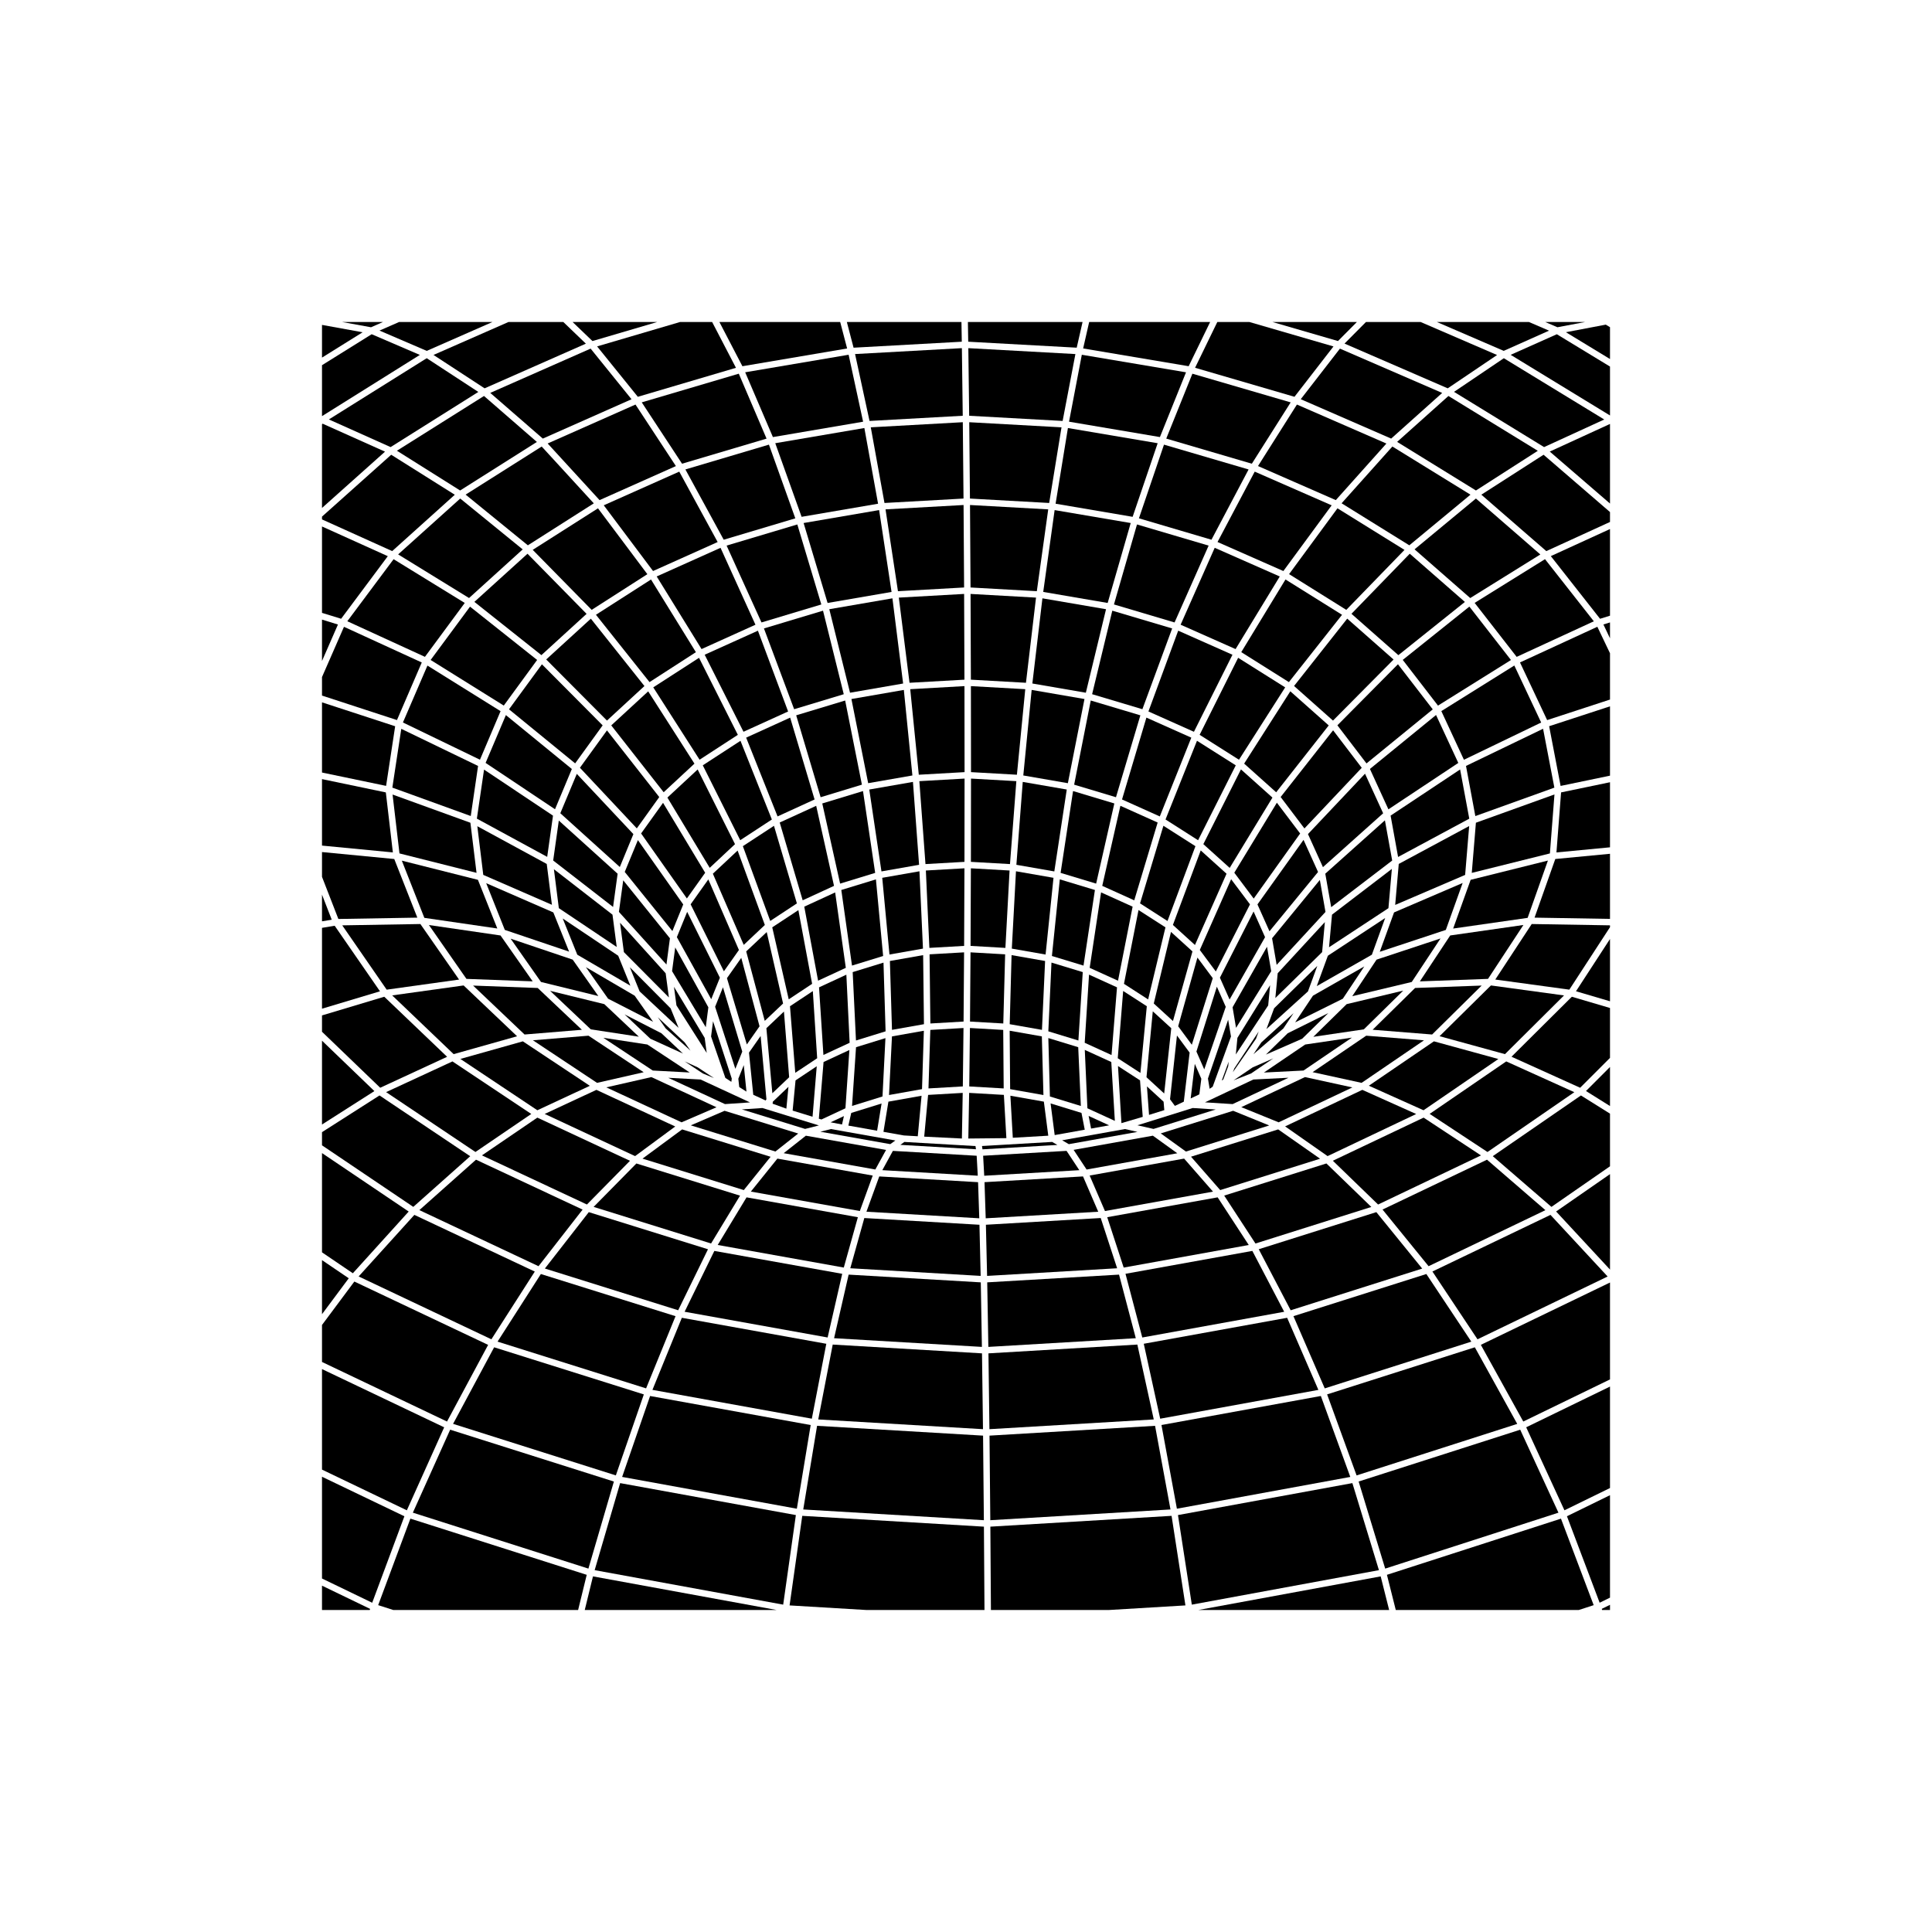 <svg id="Abstract_Shape" data-name="Abstract Shape" xmlns="http://www.w3.org/2000/svg" viewBox="0 0 1500 1500"><polygon points="1142.33 1041.65 1107.41 989.14 1004.23 1021.86 1028.53 1077.94 1142.33 1041.65"/><polygon points="977.28 969.9 1002.08 1017.29 1104.19 984.92 1068.58 941.09 977.28 969.9"/><polygon points="748.79 674.15 718.84 675.86 721.57 735.94 748.54 734.39 748.79 674.15"/><polygon points="718.54 670.87 748.81 669.14 748.89 604.49 713.78 606.49 718.54 670.87"/><polygon points="862.8 824.54 842.23 815.14 844.26 860.47 865.57 870.25 862.8 824.54"/><polygon points="890.48 843.48 892.11 865.6 903.96 861.9 903.41 855.36 890.48 843.48"/><polygon points="845.53 756.7 842.16 809.61 863 819.13 867.24 766.57 845.53 756.7"/><polygon points="953.53 791.7 937.84 837.38 939.16 845.33 941.53 843.72 955.73 804.73 953.53 791.7"/><polygon points="953.58 827.87 953.92 824.29 948.59 838.93 949.71 838.17 953.58 827.87"/><polygon points="816.36 747.35 813.92 800.72 837.26 807.85 840.65 754.74 816.36 747.35"/><polygon points="813.92 805.95 815.15 851.31 839.17 858.68 837.13 813.04 813.92 805.95"/><polygon points="895.02 785.18 890.13 836.37 903.87 848.99 909.37 798.3 895.02 785.18"/><polygon points="344.86 1108.16 250 1062.96 250 1141 315.88 1172.6 344.86 1108.16"/><polygon points="378.98 1044.16 275.12 994.99 250 1028.71 250 1057.43 347.06 1103.68 378.98 1044.16"/><polygon points="250 1146.54 250 1225.55 288.97 1244.37 313.97 1177.23 250 1146.54"/><polygon points="250 1250 287.09 1250 287.35 1249.14 250 1231.1 250 1250"/><polygon points="250 978.35 250 1020.34 270.77 992.45 250 978.35"/><polygon points="748.51 739.4 721.71 740.94 722.34 794.63 748.11 793.13 748.51 739.4"/><polygon points="317.31 940.64 250 895.25 250 972.31 273.95 988.56 317.31 940.64"/><polygon points="318.62 1179.06 293.61 1246.23 305.36 1250 448.85 1250 455.53 1222.69 318.62 1179.06"/><polygon points="720.87 845.05 747.53 843.5 748.06 798.15 722.3 799.63 720.87 845.05"/><polygon points="746.81 883.95 747.45 848.52 720.58 850.08 717.55 882.48 746.81 883.95"/><polygon points="1048.37 1146.69 1025.5 1083.84 901.76 1106.38 913.74 1171.36 1048.37 1146.69"/><polygon points="454 1250 603.01 1250 460.38 1223.9 454 1250"/><polygon points="622.87 1176.9 613.03 1246.44 672.63 1250 764.35 1250 763.91 1185.29 622.87 1176.9"/><polygon points="1028.62 715.92 992 755.62 990.18 774.88 1026.49 739.24 1028.62 715.92"/><polygon points="1022.74 749.93 989.2 782.85 983.27 798.96 1015.5 769.73 1022.74 749.93"/><polygon points="1024.73 683.18 987.64 728.46 991.19 749.12 1029.1 708.02 1024.73 683.18"/><polygon points="973.18 818.48 996.38 798.51 1004.31 786.63 979.31 809.31 973.18 818.48"/><polygon points="988.61 821.71 972.56 828.72 958.1 838.53 957.71 838.79 971.32 833.44 988.61 821.71"/><polygon points="976.29 702.18 985.62 723.04 1023.33 677 1012.06 652.07 976.29 702.18"/><polygon points="1049.63 805.61 1013.36 810.96 981.29 832.72 1012.05 831.16 1049.63 805.61"/><polygon points="999.74 802.24 982.85 818.77 1011.01 806.47 1031.29 786.58 999.74 802.24"/><polygon points="1035.01 567 994.29 618.8 1012.76 643.21 1057.25 596.12 1035.01 567"/><polygon points="365.07 897.7 294.65 850.5 250 879 250 889.22 320.88 937.02 365.07 897.7"/><polygon points="891.64 552.37 926.97 568.15 956.88 508.35 914.75 489.65 891.64 552.37"/><polygon points="961.29 510.71 931.39 570.51 961.94 589.86 997.81 533.68 961.29 510.71"/><polygon points="965.95 592.86 990.82 615.13 1031.62 563.22 1001.8 536.72 965.95 592.86"/><polygon points="885.38 555.38 846.86 543.87 833.97 609.21 866.44 618.97 885.38 555.38"/><polygon points="934.27 655.38 954.73 673.84 987.92 619.25 963.47 597.35 934.27 655.38"/><polygon points="924.93 572.71 890.07 557.15 871.14 620.7 900.47 633.88 924.93 572.71"/><polygon points="1009.44 647.12 991.36 623.22 958.31 677.57 973.37 697.66 1009.44 647.12"/><polygon points="973.28 707.69 947.13 759.07 954.64 776.03 982.19 727.62 973.28 707.69"/><polygon points="977.25 800.84 958.28 829.57 957.22 832.45 975.16 806.51 977.25 800.84"/><polygon points="959.45 594.21 929.34 575.13 904.91 636.24 930.19 652.36 959.45 594.21"/><polygon points="794.49 602.07 829.09 608.07 841.99 542.72 800.98 535.65 794.49 602.07"/><polygon points="906.45 715.07 928.13 656.98 903.27 641.12 885.13 701.38 906.45 715.07"/><polygon points="986.96 754.04 983.7 735.06 956.97 782.04 959.66 798.02 986.96 754.04"/><polygon points="970.49 702.14 955.85 682.63 931.52 737.55 943.96 754.26 970.49 702.14"/><polygon points="925.82 738.68 909.15 723.53 895.79 779.11 910.68 792.73 925.82 738.68"/><polygon points="952.28 678.36 932.24 660.27 910.64 718.13 927.76 733.69 952.28 678.36"/><polygon points="861.13 873.71 845.21 866.41 847.11 876.22 861.13 873.71"/><polygon points="1211.65 610.19 1250 602.22 1250 548.39 1202.75 563.83 1211.65 610.19"/><polygon points="1180.12 514.31 1201.2 559.08 1250 543.13 1250 507.18 1240.18 486.62 1180.12 514.31"/><polygon points="1208.42 661.82 1250 657.85 1250 607.33 1212.02 615.22 1208.42 661.82"/><polygon points="1191.42 712.45 1250 713.43 1250 662.88 1207.52 666.93 1191.42 712.45"/><polygon points="1250 495.57 1250 483.25 1244.88 484.84 1250 495.57"/><polygon points="1160.94 760.51 1218.43 768.36 1250 719.86 1250 718.43 1189.23 717.41 1160.94 760.51"/><polygon points="1242.28 480.42 1250 478.02 1250 410.75 1204.05 431.77 1242.28 480.42"/><polygon points="1246.73 252.05 1215.76 257.93 1250 278.75 1250 254.03 1246.73 252.05"/><polygon points="1250 777.39 1250 729.03 1223.59 769.61 1250 777.39"/><polygon points="1230.72 250 1199.7 250 1209.19 254.08 1230.72 250"/><polygon points="1172.87 275.49 1250 322.57 1250 284.6 1208.72 259.5 1172.87 275.49"/><polygon points="1150.11 384.07 1200.55 427.88 1250 405.25 1250 397.56 1198.43 353.06 1150.11 384.07"/><polygon points="1250 390.95 1250 329.15 1203.23 350.6 1250 390.95"/><polygon points="768.91 1185.29 769.35 1250 860.94 1250 920.36 1246.44 909.61 1176.9 768.91 1185.29"/><polygon points="250 807.99 250 873.07 290.67 847.12 250 807.99"/><polygon points="930.36 1250 1078.53 1250 1071.96 1223.9 930.36 1250"/><polygon points="1243.86 1250 1250 1250 1250 1245.97 1243.6 1249.12 1243.86 1250"/><polygon points="1241.96 1244.35 1250 1240.4 1250 1160.86 1216.57 1177.2 1241.96 1244.35"/><polygon points="1202.67 256.72 1187.06 250 1115.58 250 1167.49 272.41 1202.67 256.72"/><polygon points="847.92 538.97 886.95 550.63 910.06 487.93 863.59 474.13 847.92 538.97"/><polygon points="1182.67 1103.67 1250 1070.97 1250 995.74 1149.72 1044.13 1182.67 1103.67"/><polygon points="1158.98 897.64 1204.53 937.02 1250 905.51 1250 864.63 1227.43 850.51 1158.98 897.64"/><polygon points="1214.63 1172.59 1250 1155.29 1250 1076.53 1184.93 1108.14 1214.63 1172.59"/><polygon points="1250 858.73 1250 828.4 1231.35 847.06 1250 858.73"/><polygon points="1250 985.7 1250 911.59 1208.16 940.59 1250 985.7"/><polygon points="1173.52 820.44 1226.82 844.53 1250 821.33 1250 782.6 1220.38 773.87 1173.52 820.44"/><polygon points="1076.81 1222.68 1083.68 1250 1225.77 1250 1237.33 1246.24 1211.93 1179.07 1076.81 1222.68"/><polygon points="250 481.06 250 513.19 262.38 484.88 250 481.06"/><polygon points="327.46 514.35 267.07 486.65 250 525.67 250 540.04 308.2 559.06 327.46 514.35"/><polygon points="288.57 259.49 250 283.54 250 323.09 325.96 275.56 288.57 259.49"/><polygon points="306.8 563.86 250 545.3 250 599.79 299.76 610.16 306.8 563.86"/><polygon points="250.49 328.95 250 329.39 250 394.38 298.93 350.66 250.49 328.95"/><polygon points="353.11 384.12 303.73 353.07 250 401.09 250 403.27 304.49 427.87 353.11 384.12"/><polygon points="301.09 431.82 250 408.75 250 475.83 264.85 480.4 301.09 431.82"/><polygon points="347.14 820.49 298.35 773.87 250 788.36 250 801.05 295.19 844.53 347.14 820.49"/><polygon points="1124.02 301.5 1162.32 275.63 1102.97 250 1060.53 250 1043.88 266.76 1124.02 301.5"/><polygon points="324.02 712.45 306.1 666.93 250 661.53 250 680.77 262.71 713.49 324.02 712.45"/><polygon points="299.56 615.23 250 604.9 250 656.51 305.02 661.81 299.56 615.23"/><polygon points="250 694.58 250 715.31 257.56 714.06 250 694.58"/><polygon points="259.85 718.75 250 720.38 250 783.14 295.02 769.65 259.85 718.75"/><polygon points="835.96 269.94 840.5 250 751.47 250 751.73 265.3 835.96 269.94"/><polygon points="746.73 265.3 746.47 250 657.49 250 662.71 269.95 746.73 265.3"/><polygon points="657.7 270.55 652.32 250 558.54 250 576.4 284.34 657.7 270.55"/><polygon points="939.56 250 845.63 250 840.95 270.53 922.87 284.33 939.56 250"/><polygon points="250 252.25 250 277.64 281.54 257.98 250 252.25"/><polygon points="1005.03 308.07 1035.31 268.97 970.01 250 945.12 250 927.85 285.54 1005.03 308.07"/><polygon points="1053.48 250 987.93 250 1038.8 264.78 1053.48 250"/><polygon points="331.32 272.42 382.35 250 309.85 250 294.64 256.66 331.32 272.42"/><polygon points="297.38 250 265.58 250 288.06 254.09 297.38 250"/><polygon points="510.28 250 444.57 250 459.98 264.79 510.28 250"/><polygon points="376.25 301.5 454.87 266.82 437.36 250 394.78 250 336.57 275.58 376.25 301.5"/><polygon points="495.21 308.07 571.4 285.57 552.9 250 528.01 250 463.59 268.94 495.21 308.07"/><polygon points="984.62 780.6 986.1 764.91 960.73 805.79 959.49 818.67 984.62 780.6"/><polygon points="334.34 512.4 391.13 547.8 417.02 512.39 364.93 471 334.34 512.4"/><polygon points="413.6 426.9 459.38 473.49 502.61 445.79 464.27 394.66 413.6 426.9"/><polygon points="441.86 738.85 429.61 708.41 377.48 685.7 391.94 721.98 441.86 738.85"/><polygon points="420.35 508.64 455.42 476.6 409.55 429.92 368.31 467.3 420.35 508.64"/><polygon points="430.91 628.3 443.98 597.05 392.77 555.2 377.02 592.31 430.91 628.3"/><polygon points="428.51 702.48 424.49 670.77 370.59 641.47 375.21 679.26 428.51 702.48"/><polygon points="370.24 635.59 424.84 665.27 429.35 633.27 375.81 597.51 370.24 635.59"/><polygon points="674.9 612.99 684.36 676.56 713.57 671.43 708.81 607.07 674.9 612.99"/><polygon points="623.92 406.07 642.54 468.14 692.2 459.58 682.55 396.02 623.92 406.07"/><polygon points="643.86 472.99 659.96 537.83 701.18 530.68 692.88 464.54 643.86 472.99"/><polygon points="661.04 542.72 674.05 608.06 708.38 602.07 701.74 535.66 661.04 542.72"/><polygon points="532.14 364.47 561.89 419.04 617.48 402.44 597 345.21 532.14 364.47"/><polygon points="468.76 392.31 507.03 443.34 557.18 420.84 527.38 366.17 468.76 392.31"/><polygon points="601.91 344.11 622.36 401.26 681.73 391.09 671.09 332.31 601.91 344.11"/><polygon points="361.51 384.02 409.83 423.38 461.02 390.8 420.57 346.68 361.51 384.02"/><polygon points="839.66 864.06 815.68 856.7 818.86 881.27 842.19 877.1 839.66 864.06"/><polygon points="362.14 760 413.58 761.92 388.61 726.3 333.02 718.19 362.14 760"/><polygon points="801.52 530.67 843.05 537.83 858.72 473 809.33 464.54 801.52 530.67"/><polygon points="816.9 886.59 762.42 889.76 762.8 892.33 820.94 888.94 816.9 886.59"/><polygon points="941.77 925.18 919.35 899.53 846 912.68 857.89 940.25 941.77 925.18"/><polygon points="914.05 895.4 895.09 881.74 833.55 892.75 843.63 908.02 914.05 895.4"/><polygon points="883.13 878.8 873.43 876.59 824.65 885.31 829.83 888.33 883.13 878.8"/><polygon points="417.18 862 457.95 843.02 405.94 808.49 357.42 822.15 417.18 862"/><polygon points="455.69 935.18 489.11 901.25 417.19 867.72 374.18 897.02 455.69 935.18"/><polygon points="641.54 1043.31 529.38 1023.13 506.55 1079.09 630.3 1101.47 641.54 1043.31"/><polygon points="451.77 799.52 417.48 767.07 367.31 765.2 407.27 803.19 451.77 799.52"/><polygon points="526.53 1017.28 549.68 969.93 457.14 941.1 423.04 984.88 526.53 1017.28"/><polygon points="386.3 1041.63 501.62 1077.93 524.49 1021.88 419.93 989.15 386.3 1041.63"/><polygon points="638.41 623.8 652.26 686.03 679.48 677.71 670.03 614.18 638.41 623.8"/><polygon points="462.69 477.3 504.29 529.58 540.29 506.35 505.44 449.92 462.69 477.3"/><polygon points="564.13 423.59 591.22 483.26 637.67 469.31 619.04 407.19 564.13 423.59"/><polygon points="509.85 447.56 544.68 503.94 586.53 485.04 559.42 425.32 509.85 447.56"/><polygon points="424.07 512.01 471.25 559.45 500.34 532.64 458.73 480.34 424.07 512.01"/><polygon points="395.19 550.71 446.54 592.68 467.9 563.17 420.75 515.76 395.19 550.71"/><polygon points="478.82 735.23 475.54 710.15 430.05 674.86 433.88 705.09 478.82 735.23"/><polygon points="481.22 673.15 491.76 647.61 447.83 600.82 435.03 631.4 481.22 673.15"/><polygon points="429.49 668.1 475.99 704.17 479.52 678.36 433.86 637.08 429.49 668.1"/><polygon points="662.02 754.74 664.58 807.83 687.57 800.72 685.94 747.38 662.02 754.74"/><polygon points="653.19 690.98 661.49 749.67 685.66 742.24 680.06 682.75 653.19 690.98"/><polygon points="687.45 805.99 664.62 813.05 661.53 858.64 685.17 851.3 687.45 805.99"/><polygon points="593.12 487.91 616.57 550.63 655.09 538.99 638.99 474.13 593.12 487.91"/><polygon points="969.53 966.62 945.37 929.61 859.64 945.02 872.42 984.14 969.53 966.62"/><polygon points="618.16 555.37 637.14 618.96 669.18 609.21 656.18 543.88 618.16 555.37"/><polygon points="463.54 840.73 499.75 832.48 456.89 804.11 413.75 807.67 463.54 840.73"/><polygon points="636.92 878.67 691.2 888.31 695.16 885.47 645.16 876.6 636.92 878.67"/><polygon points="761.48 995.62 658.88 989.61 647.58 1038.98 762.35 1045.73 761.48 995.62"/><polygon points="685.04 908.51 759.14 912.82 758.29 897.32 693.23 893.54 685.04 908.51"/><polygon points="685.91 878.75 701.74 881.56 712.56 882.19 715.49 850.74 689.76 855.32 685.91 878.75"/><polygon points="717.35 795.18 716.72 741.56 690.91 746.11 692.54 799.58 717.35 795.18"/><polygon points="715.85 845.6 717.28 800.27 692.52 804.66 690.24 850.16 715.85 845.6"/><polygon points="552.08 965.44 574.57 928.3 494.09 903.32 460.89 937.03 552.08 965.44"/><polygon points="642.57 1038.42 653.89 988.99 554.62 971.21 531.53 1018.44 642.57 1038.42"/><polygon points="495.99 804.89 469.19 779.61 427.1 769.28 458.7 799.19 495.99 804.89"/><polygon points="420.02 762.4 464.54 773.32 444.64 745.06 396.46 728.79 420.02 762.4"/><polygon points="690.58 741.09 716.59 736.5 713.86 676.46 684.97 681.53 690.58 741.09"/><polygon points="489.42 765.3 479.98 742.03 436.9 713.13 448.21 741.23 489.42 765.3"/><polygon points="493.09 897.59 524.25 874.6 463.05 846.16 422.88 864.86 493.09 897.59"/><polygon points="278.45 991.03 381.51 1039.83 415.21 987.24 321.71 943.23 278.45 991.03"/><polygon points="369.98 677.67 365.22 638.78 304.79 616.88 310.15 662.59 369.98 677.67"/><polygon points="304.62 611.5 365.49 633.56 371.17 594.69 311.55 565.87 304.62 611.5"/><polygon points="372.64 589.84 388.64 552.14 331.87 516.75 312.83 560.93 372.64 589.84"/><polygon points="401.46 804.55 359.95 765.1 304.49 772.82 352.21 818.43 401.46 804.55"/><polygon points="369.13 894.4 412.48 864.88 351.29 824.08 299.77 847.92 369.13 894.4"/><polygon points="300.21 768.37 356.42 760.54 326.38 717.41 265.72 718.44 300.21 768.37"/><polygon points="386.11 720.88 371.06 683.1 311.98 668.21 329.46 712.62 386.11 720.88"/><polygon points="269.65 482.33 329.92 509.97 360.83 468.13 305.59 434.15 269.65 482.33"/><polygon points="364.17 464.31 405.81 426.55 357.32 387.06 309.11 430.44 364.17 464.31"/><polygon points="380.63 305.04 421.44 340.52 490.32 309.98 458.55 270.66 380.63 305.04"/><polygon points="498.25 312.39 529.54 360.02 595.15 340.55 573.59 290.13 498.25 312.39"/><polygon points="425.2 344.32 465.5 388.29 524.77 361.86 493.39 314.09 425.2 344.32"/><polygon points="255.34 325.65 303.27 347.12 371.38 304.3 331.31 278.11 255.34 325.65"/><polygon points="416.83 343.13 375.77 307.44 308.16 349.95 357.24 380.81 416.83 343.13"/><polygon points="320.54 1174.43 456.84 1217.86 476.62 1150.27 349.51 1110.01 320.54 1174.43"/><polygon points="854.6 945.67 765.45 950.89 766.38 990.61 867.34 984.68 854.6 945.67"/><polygon points="840.85 913.37 764.37 917.83 765.31 945.89 852.67 940.78 840.85 913.37"/><polygon points="418.11 983.08 452.33 939.13 369.57 900.38 325.59 939.53 418.11 983.08"/><polygon points="837.98 908.53 828.07 893.53 763.3 897.31 764.15 912.84 837.98 908.53"/><polygon points="883.04 1043.92 767.43 1050.74 768.19 1109.61 895.78 1102.05 883.04 1043.92"/><polygon points="896.79 1107 768.25 1114.62 768.87 1180.28 908.76 1171.94 896.79 1107"/><polygon points="868.82 989.61 766.48 995.61 767.35 1045.73 881.83 1038.98 868.82 989.61"/><polygon points="763.25 1114.62 634.38 1107 623.64 1171.94 763.87 1180.28 763.25 1114.62"/><polygon points="578.56 289.04 600.08 339.35 670.11 327.41 658.87 275.42 578.56 289.04"/><polygon points="658.67 873.91 680.99 877.88 684.46 856.76 660.91 864.07 658.67 873.91"/><polygon points="499.87 1082.62 383.65 1046.04 351.77 1105.48 478.14 1145.5 499.87 1082.62"/><polygon points="629.41 1106.4 504.73 1083.85 483.02 1146.68 618.67 1171.36 629.41 1106.4"/><polygon points="481.47 1151.48 461.69 1219.06 608.07 1245.84 617.91 1176.3 481.47 1151.48"/><polygon points="697.17 459 748.52 456.12 748.11 392.09 687.52 395.47 697.17 459"/><polygon points="1201.79 668.14 1141.8 683.09 1128.23 720.92 1186.05 712.63 1201.79 668.14"/><polygon points="1125.94 726.29 1102.38 761.93 1155.29 760 1182.77 718.15 1125.94 726.29"/><polygon points="1169.44 824.08 1109.97 864.82 1154.87 894.41 1222.3 847.97 1169.44 824.08"/><polygon points="1157.55 765.1 1117.67 804.5 1168.45 818.43 1214.31 772.85 1157.55 765.1"/><polygon points="1199.54 434.13 1144.91 468.08 1177.54 509.99 1237.45 482.37 1199.54 434.13"/><polygon points="1206.88 616.81 1145.89 638.76 1142.68 677.71 1203.34 662.6 1206.88 616.81"/><polygon points="1138.2 594.66 1145.45 633.6 1206.81 611.52 1198.04 565.81 1138.2 594.66"/><polygon points="1119.05 552.1 1136.59 589.88 1196.56 560.97 1175.72 516.7 1119.05 552.1"/><polygon points="1073.39 939.09 1109.15 983.08 1199.84 939.57 1154.51 900.38 1073.39 939.09"/><polygon points="1023.59 1079.11 999.33 1023.13 888.02 1043.3 900.77 1101.48 1023.59 1079.11"/><polygon points="1209.98 1174.44 1180.29 1110.02 1054.84 1150.25 1075.46 1217.86 1209.98 1174.44"/><polygon points="1049.98 1151.48 914.57 1176.29 925.33 1245.84 1070.6 1219.07 1049.98 1151.48"/><polygon points="1203.78 943.23 1112.12 987.2 1147.13 1039.83 1248.16 991.07 1203.78 943.23"/><polygon points="1030.37 1082.6 1053.25 1145.51 1177.97 1105.51 1145.06 1046.03 1030.37 1082.6"/><polygon points="905.47 340.52 971.93 360.02 1002.07 312.41 925.77 290.14 905.47 340.52"/><polygon points="713.35 601.5 748.89 599.48 748.81 532.7 706.7 535.08 713.35 601.5"/><polygon points="706.15 530.11 748.79 527.7 748.54 461.13 697.85 463.98 706.15 530.11"/><polygon points="699.01 888.87 757.74 892.28 757.37 889.8 702.18 886.6 699.01 888.87"/><polygon points="686.71 390.51 748.07 387.08 747.52 327.8 676.07 331.77 686.71 390.51"/><polygon points="752.47 322.8 825.02 326.82 834.94 274.89 751.81 270.31 752.47 322.8"/><polygon points="997.04 1018.46 972.32 971.2 873.83 988.97 886.86 1038.43 997.04 1018.46"/><polygon points="1124.56 307.44 1084.73 343.08 1145.92 380.82 1193.95 350 1124.56 307.44"/><polygon points="1040.32 270.67 1009.9 309.94 1080.1 340.52 1119.7 305.08 1040.32 270.67"/><polygon points="1098.26 426.5 1141.48 464.33 1195.92 430.49 1145.91 387.05 1098.26 426.5"/><polygon points="1245.53 325.7 1167.57 278.12 1128.9 304.24 1198.82 347.12 1245.53 325.7"/><polygon points="675.1 326.82 747.47 322.8 746.8 270.3 663.87 274.89 675.1 326.82"/><polygon points="830 327.4 900.56 339.34 920.82 289.06 839.92 275.43 830 327.4"/><polygon points="976.71 361.83 1037.11 388.29 1076.4 344.36 1006.93 314.09 976.71 361.83"/><polygon points="762.42 1050.74 646.52 1043.92 635.28 1102.05 763.19 1109.61 762.42 1050.74"/><polygon points="576 861.34 625.07 876.49 635.8 873.79 591.92 860.26 576 861.34"/><polygon points="552.07 804.71 563.16 836.87 567.82 839.94 568.14 837.41 553.6 792.88 552.07 804.71"/><polygon points="576.29 816.46 561.31 766.53 555.21 781.67 570.93 829.84 576.29 816.46"/><polygon points="549.94 682.78 536.2 702.12 562.03 754.12 573.7 737.58 549.94 682.78"/><polygon points="589.71 796.83 575.52 743.68 564.4 759.44 579.85 810.91 589.71 796.83"/><polygon points="553.47 678.34 577.43 733.61 593.83 718.15 572.68 660.36 553.47 678.34"/><polygon points="579.55 847.53 577.47 826.96 573.24 837.52 573.94 843.98 579.55 847.53"/><polygon points="562.55 862.42 536.34 873.72 602.03 894.04 619.72 880.07 562.55 862.42"/><polygon points="610.53 860.76 612.15 843.8 600.02 855.36 599.85 856.92 610.53 860.76"/><polygon points="608.65 785.37 595.02 798.29 599.65 848.8 612.7 836.38 608.65 785.37"/><polygon points="630.86 867.04 634.12 827.83 617.66 838.79 615.4 862.27 630.86 867.04"/><polygon points="543.93 838.14 518.82 836.8 562.87 857.22 582.3 855.9 543.93 838.14"/><polygon points="607.98 779.13 595.28 723.66 579.35 738.67 593.75 792.61 607.98 779.13"/><polygon points="667.57 940.24 677.58 912.71 603.56 899.54 582.96 925.14 667.57 940.24"/><polygon points="631.08 769.48 613.34 781.23 617.44 832.93 634.45 821.61 631.08 769.48"/><polygon points="783.83 675.86 753.79 674.15 753.54 734.39 780.59 735.95 783.83 675.86"/><polygon points="789.09 606.49 753.89 604.49 753.81 669.14 784.15 670.87 789.09 606.49"/><polygon points="808.97 799.59 811.41 746.11 785.38 741.55 783.94 795.18 808.97 799.59"/><polygon points="753.06 798.14 752.53 843.51 779.26 845.06 778.9 799.63 753.06 798.14"/><polygon points="576.76 656.96 598.01 715.02 618.7 701.4 600.91 641.16 576.76 656.96"/><polygon points="810.12 850.18 808.89 804.65 783.91 800.25 784.27 845.61 810.12 850.18"/><polygon points="552.19 775.78 558.92 759.1 533.52 707.96 525.52 727.59 552.19 775.78"/><polygon points="518.17 619.23 551.02 673.78 570.66 655.4 541.66 597.41 518.17 619.23"/><polygon points="545.64 594.19 574.71 652.33 599.27 636.26 574.91 575.16 545.64 594.19"/><polygon points="497.75 647.09 533.3 697.56 547.49 677.61 514.79 623.32 497.75 647.09"/><polygon points="850.09 690.98 822.83 682.74 816.7 742.23 841.23 749.69 850.09 690.98"/><polygon points="788.8 676.45 785.57 736.5 811.79 741.1 817.93 681.53 788.8 676.45"/><polygon points="813.88 881.75 810.45 855.31 784.46 850.72 786.34 883.36 813.88 881.75"/><polygon points="521.79 754.01 547.96 797.52 549.96 782.07 524.23 735.6 521.79 754.01"/><polygon points="1113.29 808.49 1062.76 842.95 1105.23 862 1163.32 822.21 1113.29 808.49"/><polygon points="1140.66 641.34 1085.99 670.75 1083.22 702.58 1137.53 679.28 1140.66 641.34"/><polygon points="1064.7 937.08 1029.82 903.31 950.46 928.25 974.74 965.46 1064.7 937.08"/><polygon points="1105.29 867.72 1034.82 901.19 1069.94 935.19 1149.83 897.07 1105.29 867.72"/><polygon points="1135.6 685.54 1082.34 708.4 1071.25 738.96 1122.53 721.99 1135.6 685.54"/><polygon points="1068.75 745.06 1049.89 773.43 1096.08 762.4 1118.41 728.62 1068.75 745.06"/><polygon points="1098.68 767.06 1065.71 799.49 1111.89 803.19 1150.35 765.19 1098.68 767.06"/><polygon points="872.02 769.38 867.82 821.6 885.42 833.02 890.38 781.23 872.02 769.38"/><polygon points="879.36 703.93 854.87 692.85 846.02 751.43 868.03 761.43 879.36 703.93"/><polygon points="1024.9 899.62 992.38 876.86 924.7 898.06 947.37 923.98 1024.9 899.62"/><polygon points="868 827.68 870.68 872 887.21 867.13 885.12 838.79 868 827.68"/><polygon points="943.9 861.4 926 860.26 883.09 873.66 895.59 876.5 943.9 861.4"/><polygon points="985.41 873.8 957.41 862.41 901.21 879.98 920.74 894.06 985.41 873.8"/><polygon points="945.28 420.81 996.4 443.35 1033.9 392.34 974.16 366.17 945.28 420.81"/><polygon points="659.46 815.22 639.41 824.54 635.75 868.55 637.76 869.17 656.4 860.47 659.46 815.22"/><polygon points="884.26 402.42 940.57 419.04 969.4 364.49 903.72 345.22 884.26 402.42"/><polygon points="819.56 391.08 879.37 401.26 898.81 344.12 829.13 332.32 819.56 391.08"/><polygon points="753.07 387.08 814.59 390.51 824.15 331.78 752.52 327.81 753.07 387.08"/><polygon points="624.43 703.92 635.16 761.4 656.69 751.43 648.41 692.89 624.43 703.92"/><polygon points="655.22 866.53 644.88 871.36 653.75 873.04 655.22 866.53"/><polygon points="1049.27 476.55 1085.68 508.66 1137.33 467.34 1094.54 429.9 1049.27 476.55"/><polygon points="1140.81 470.96 1089.09 512.34 1116.45 547.83 1173.11 512.44 1140.81 470.96"/><polygon points="1133.63 597.41 1079.66 633.24 1085.47 665.35 1140.74 635.62 1133.63 597.41"/><polygon points="635.9 766.57 639.3 819.08 659.66 809.61 657.11 756.75 635.9 766.57"/><polygon points="1063.6 597.01 1077.96 628.36 1132.22 592.34 1114.94 555.12 1063.6 597.01"/><polygon points="1038.41 394.65 1000.84 445.75 1045.26 473.5 1090.44 426.94 1038.41 394.65"/><polygon points="1081.04 346.68 1041.61 390.75 1094.19 423.38 1141.67 384.07 1081.04 346.68"/><polygon points="751.81 883.95 781.35 883.65 779.41 850.07 752.45 848.51 751.81 883.95"/><polygon points="1019.38 773.04 1005.55 793.77 1042.58 775.39 1059.23 750.34 1019.38 773.04"/><polygon points="1099.52 864.92 1057.69 846.16 997.76 874.52 1030.73 897.6 1099.52 864.92"/><polygon points="1060.73 804.11 1019.09 832.42 1057.14 840.73 1105.57 807.7 1060.73 804.11"/><polygon points="1045.54 779.61 1019.66 804.98 1058.88 799.19 1089.46 769.12 1045.54 779.61"/><polygon points="530.27 818 513.55 802.24 484.92 787.57 504.94 806.47 530.27 818"/><polygon points="529.17 871.37 556.28 859.67 505.73 836.25 470.73 844.22 529.17 871.37"/><polygon points="1049.96 844.28 1013.18 836.24 963.74 859.59 992.73 871.37 1049.96 844.28"/><polygon points="506.81 831.16 535.49 832.68 502.61 810.96 468.41 805.74 506.81 831.16"/><polygon points="1075.24 636.91 1028.95 678.32 1033.53 704.32 1080.89 668.12 1075.24 636.91"/><polygon points="480.52 707.99 517.43 748.86 520.13 728.49 483.87 683.47 480.52 707.99"/><polygon points="472.12 775.39 507.09 793.31 492.76 773.05 454.88 750.91 472.12 775.39"/><polygon points="577.49 923.97 598.29 898.12 529.6 876.87 498.84 899.56 577.49 923.97"/><polygon points="1080.64 674.61 1034.17 710.13 1031.86 735.44 1077.98 705.11 1080.64 674.61"/><polygon points="526.85 798.03 520.66 782.87 489.01 750.98 496.6 769.71 526.85 798.03"/><polygon points="519.33 774.42 516.82 755.65 481.4 716.43 484.38 739.22 519.33 774.42"/><polygon points="1075.44 712.76 1030.96 742.02 1022.33 765.61 1065.11 741.24 1075.44 712.76"/><polygon points="919.1 855.35 923.63 817.26 913.79 803.95 908.41 853.48 912.18 858.61 919.1 855.35"/><polygon points="789.52 601.5 796.01 535.08 753.81 532.7 753.89 599.48 789.52 601.5"/><polygon points="865.17 623.8 833.11 614.17 823.45 677.7 851.04 686.04 865.17 623.8"/><polygon points="828.23 612.99 794.06 607.07 789.12 671.43 818.57 676.57 828.23 612.99"/><polygon points="760.45 950.9 671.06 945.68 660.16 984.67 761.38 990.6 760.45 950.9"/><polygon points="682.66 913.38 672.7 940.77 760.31 945.88 759.37 917.84 682.66 913.38"/><polygon points="625.67 881.75 608.46 895.33 679.61 908 687.93 892.81 625.67 881.75"/><polygon points="753.79 527.69 796.55 530.11 804.36 463.98 753.54 461.13 753.79 527.69"/><polygon points="932.7 837.54 927.63 825.98 924.44 852.83 931.17 849.65 932.7 837.54"/><polygon points="1000.38 836.76 973.11 838.14 935.54 855.85 957.03 857.22 1000.38 836.76"/><polygon points="655.12 984.13 666.05 945.04 579.62 929.62 557.23 966.59 655.12 984.13"/><polygon points="951.67 781.7 944.76 766.06 928.9 816.43 934.98 830.3 951.67 781.7"/><polygon points="898.8 638.61 869.88 625.62 855.78 687.78 880.63 699.01 898.8 638.61"/><polygon points="891.4 775.95 904.86 719.99 883.94 706.55 872.65 763.84 891.4 775.95"/><polygon points="941.59 759.46 929.68 743.45 914.73 796.81 925.32 811.14 941.59 759.46"/><polygon points="522.04 722.88 530.46 702.21 495.26 652.24 485.05 676.97 522.04 722.88"/><polygon points="507.19 533.66 543.15 589.84 572.86 570.53 542.73 510.73 507.19 533.66"/><polygon points="916.63 485.02 959.3 503.95 993.61 447.58 943.1 425.31 916.63 485.02"/><polygon points="579.31 572.7 603.7 633.86 632.44 620.71 613.48 557.16 579.31 572.7"/><polygon points="864.87 469.29 911.93 483.27 938.38 423.61 882.76 407.19 864.87 469.29"/><polygon points="605.36 638.6 623.2 698.99 647.53 687.79 633.69 625.64 605.36 638.6"/><polygon points="1004.7 532.6 1034.93 559.47 1081.96 512.05 1045.98 480.31 1004.7 532.6"/><polygon points="547.11 508.33 577.25 568.14 611.89 552.39 588.44 489.67 547.11 508.33"/><polygon points="998.05 449.9 963.71 506.32 1000.7 529.59 1041.96 477.33 998.05 449.9"/><polygon points="548.69 817.49 547.11 805.81 523.27 766.17 525.2 780.58 548.69 817.49"/><polygon points="536.27 807.29 535.57 806.19 535.68 806.45 536.27 807.29"/><polygon points="809.96 459.57 859.99 468.14 877.88 406.08 818.81 396.03 809.96 459.57"/><polygon points="594.42 854.41 595.06 853.5 590.55 804.34 581.51 817.25 584.83 849.97 594.42 854.41"/><polygon points="753.52 456.12 804.99 459 813.84 395.47 753.11 392.09 753.52 456.12"/><polygon points="599.57 719.98 612.36 775.88 630.53 763.85 619.85 706.62 599.57 719.98"/><polygon points="753.51 739.4 753.11 793.14 778.95 794.63 780.39 740.94 753.51 739.4"/><polygon points="516.88 798.51 536.1 815.71 531.58 809.32 510.71 789.78 516.88 798.51"/><polygon points="554.32 837.01 541.75 828.72 531.49 824.05 545.72 833.45 554.32 837.01"/><polygon points="474.57 563.19 515.27 615.09 539.17 592.89 503.25 536.76 474.57 563.19"/><polygon points="450.25 596.08 494.42 643.15 511.85 618.84 471.25 567.07 450.25 596.08"/><polygon points="1085.37 515.72 1038.35 563.13 1060.94 592.72 1112.39 550.75 1085.37 515.72"/><polygon points="1015.51 647.58 1027.13 673.25 1073.87 631.43 1059.8 600.7 1015.51 647.58"/></svg>